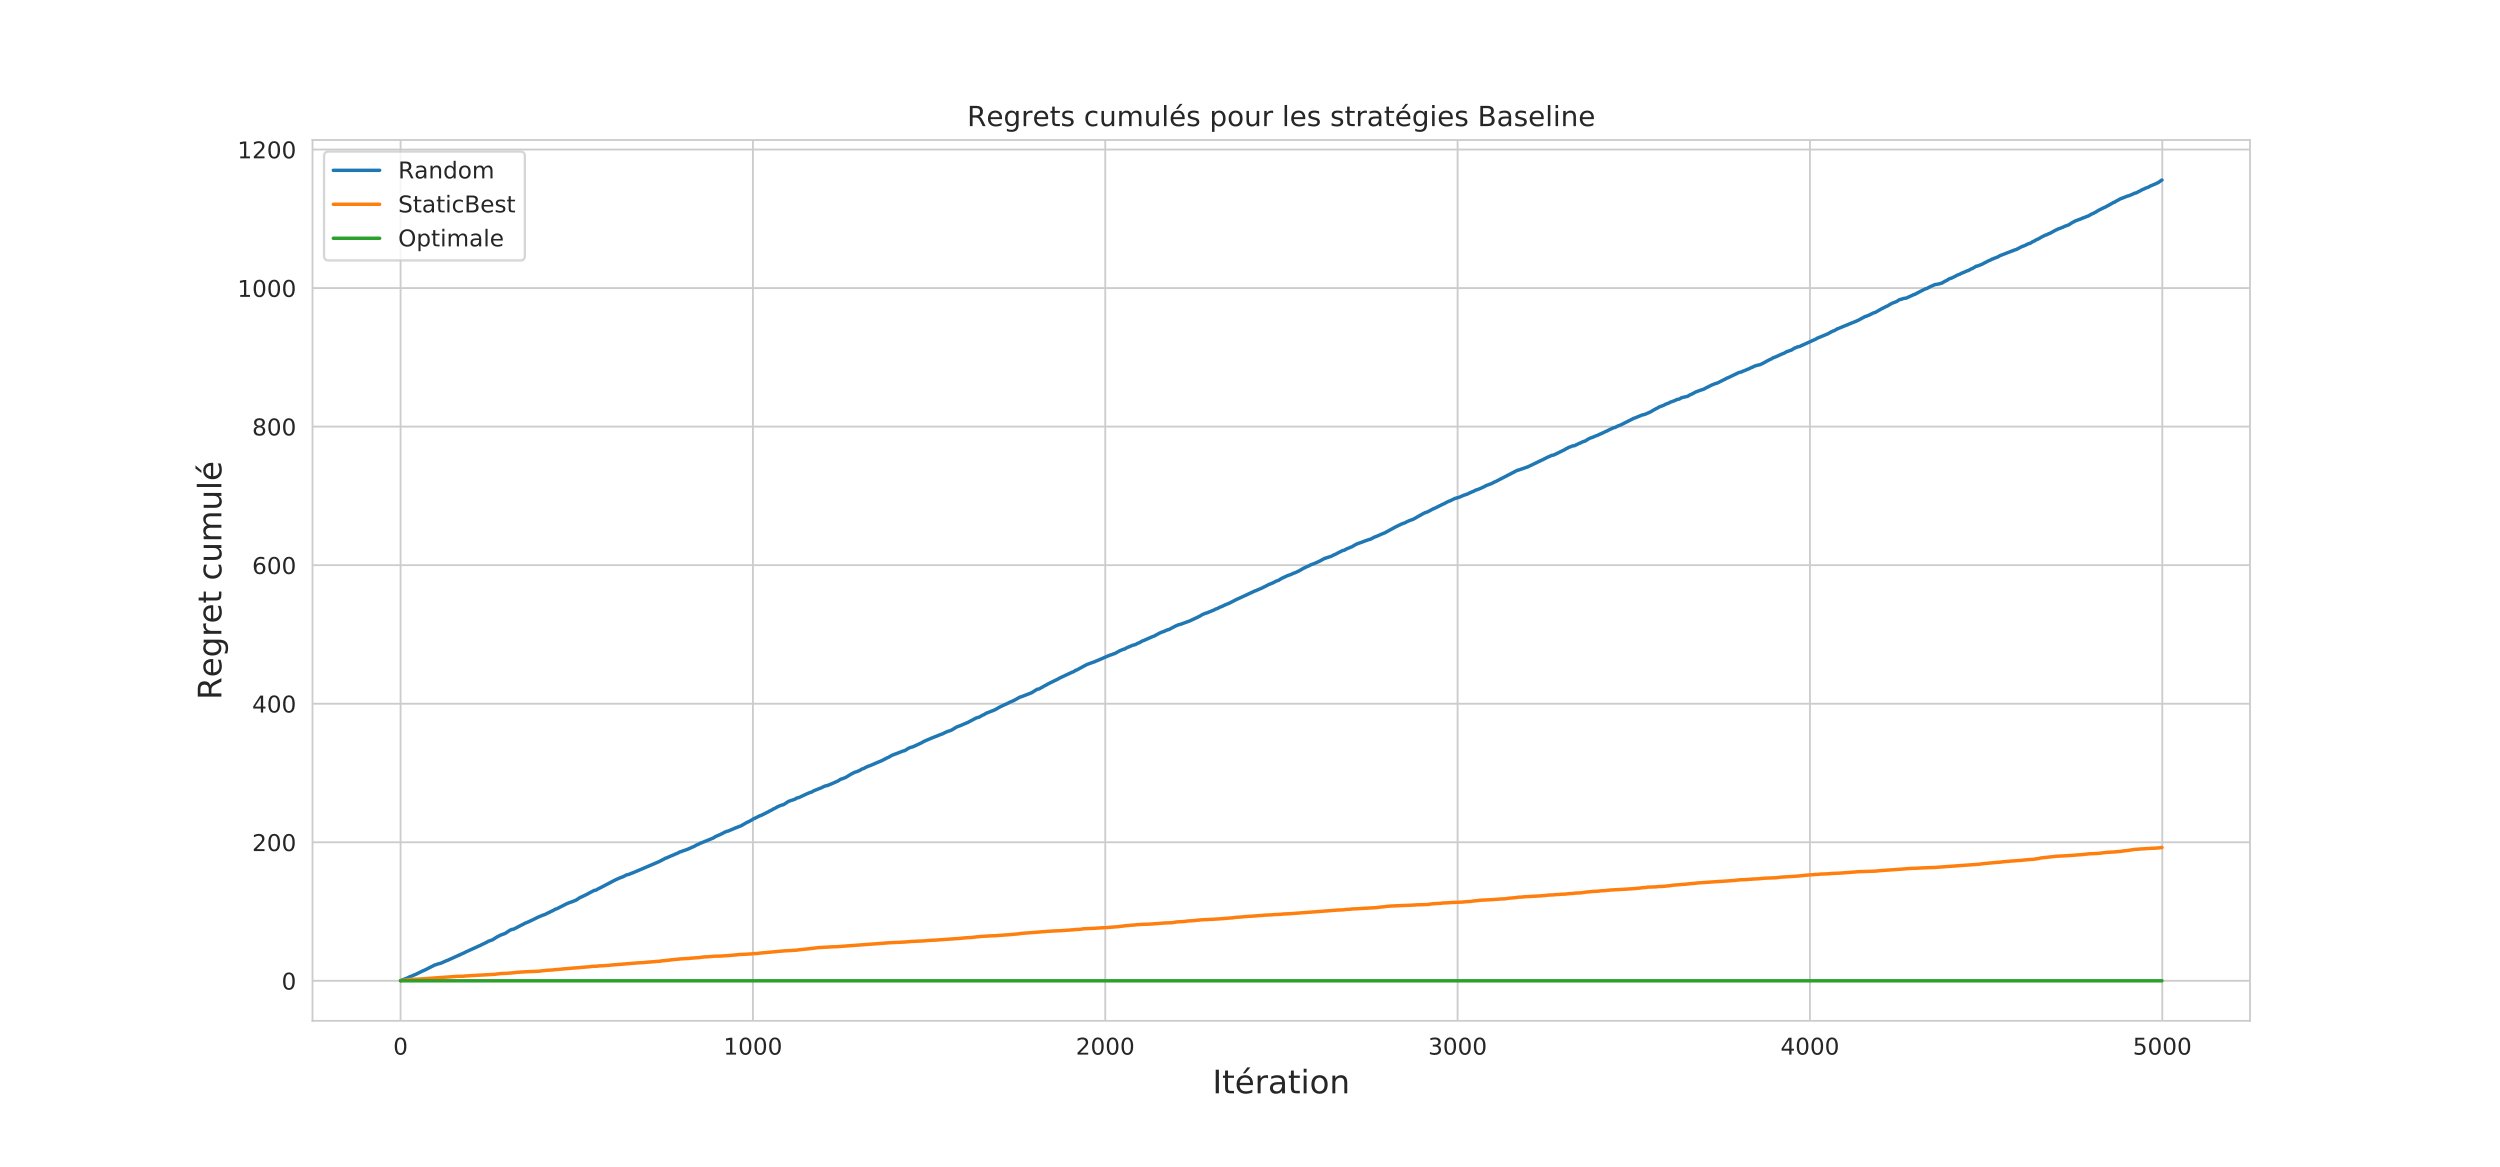 <?xml version="1.0" encoding="utf-8" standalone="no"?>
<!DOCTYPE svg PUBLIC "-//W3C//DTD SVG 1.1//EN"
  "http://www.w3.org/Graphics/SVG/1.1/DTD/svg11.dtd">
<!-- Created with matplotlib (https://matplotlib.org/) -->
<svg height="504pt" version="1.1" viewBox="0 0 1080 504" width="1080pt" xmlns="http://www.w3.org/2000/svg" xmlns:xlink="http://www.w3.org/1999/xlink">
 <defs>
  <style type="text/css">
*{stroke-linecap:butt;stroke-linejoin:round;}
  </style>
 </defs>
 <g id="figure_1">
  <g id="patch_1">
   <path d="M 0 504 
L 1080 504 
L 1080 0 
L 0 0 
z
" style="fill:#ffffff;"/>
  </g>
  <g id="axes_1">
   <g id="patch_2">
    <path d="M 135 441 
L 972 441 
L 972 60.48 
L 135 60.48 
z
" style="fill:#ffffff;"/>
   </g>
   <g id="matplotlib.axis_1">
    <g id="xtick_1">
     <g id="line2d_1">
      <path clip-path="url(#pf5c74c28f0)" d="M 173.045 441 
L 173.045 60.48 
" style="fill:none;stroke:#cccccc;stroke-linecap:round;stroke-width:0.8;"/>
     </g>
     <g id="text_1">
      <!-- 0 -->
      <defs>
       <path d="M 31.781 66.406 
Q 24.172 66.406 20.328 58.906 
Q 16.5 51.422 16.5 36.375 
Q 16.5 21.391 20.328 13.891 
Q 24.172 6.391 31.781 6.391 
Q 39.453 6.391 43.281 13.891 
Q 47.125 21.391 47.125 36.375 
Q 47.125 51.422 43.281 58.906 
Q 39.453 66.406 31.781 66.406 
z
M 31.781 74.219 
Q 44.047 74.219 50.516 64.516 
Q 56.984 54.828 56.984 36.375 
Q 56.984 17.969 50.516 8.266 
Q 44.047 -1.422 31.781 -1.422 
Q 19.531 -1.422 13.062 8.266 
Q 6.594 17.969 6.594 36.375 
Q 6.594 54.828 13.062 64.516 
Q 19.531 74.219 31.781 74.219 
z
" id="DejaVuSans-48"/>
      </defs>
      <g style="fill:#262626;" transform="translate(169.864 455.598)scale(0.1 -0.1)">
       <use xlink:href="#DejaVuSans-48"/>
      </g>
     </g>
    </g>
    <g id="xtick_2">
     <g id="line2d_2">
      <path clip-path="url(#pf5c74c28f0)" d="M 325.258 441 
L 325.258 60.48 
" style="fill:none;stroke:#cccccc;stroke-linecap:round;stroke-width:0.8;"/>
     </g>
     <g id="text_2">
      <!-- 1000 -->
      <defs>
       <path d="M 12.406 8.297 
L 28.516 8.297 
L 28.516 63.922 
L 10.984 60.406 
L 10.984 69.391 
L 28.422 72.906 
L 38.281 72.906 
L 38.281 8.297 
L 54.391 8.297 
L 54.391 0 
L 12.406 0 
z
" id="DejaVuSans-49"/>
      </defs>
      <g style="fill:#262626;" transform="translate(312.533 455.598)scale(0.1 -0.1)">
       <use xlink:href="#DejaVuSans-49"/>
       <use x="63.623" xlink:href="#DejaVuSans-48"/>
       <use x="127.246" xlink:href="#DejaVuSans-48"/>
       <use x="190.869" xlink:href="#DejaVuSans-48"/>
      </g>
     </g>
    </g>
    <g id="xtick_3">
     <g id="line2d_3">
      <path clip-path="url(#pf5c74c28f0)" d="M 477.47 441 
L 477.47 60.48 
" style="fill:none;stroke:#cccccc;stroke-linecap:round;stroke-width:0.8;"/>
     </g>
     <g id="text_3">
      <!-- 2000 -->
      <defs>
       <path d="M 19.188 8.297 
L 53.609 8.297 
L 53.609 0 
L 7.328 0 
L 7.328 8.297 
Q 12.938 14.109 22.625 23.891 
Q 32.328 33.688 34.812 36.531 
Q 39.547 41.844 41.422 45.531 
Q 43.312 49.219 43.312 52.781 
Q 43.312 58.594 39.234 62.25 
Q 35.156 65.922 28.609 65.922 
Q 23.969 65.922 18.812 64.312 
Q 13.672 62.703 7.812 59.422 
L 7.812 69.391 
Q 13.766 71.781 18.938 73 
Q 24.125 74.219 28.422 74.219 
Q 39.75 74.219 46.484 68.547 
Q 53.219 62.891 53.219 53.422 
Q 53.219 48.922 51.531 44.891 
Q 49.859 40.875 45.406 35.406 
Q 44.188 33.984 37.641 27.219 
Q 31.109 20.453 19.188 8.297 
z
" id="DejaVuSans-50"/>
      </defs>
      <g style="fill:#262626;" transform="translate(464.745 455.598)scale(0.1 -0.1)">
       <use xlink:href="#DejaVuSans-50"/>
       <use x="63.623" xlink:href="#DejaVuSans-48"/>
       <use x="127.246" xlink:href="#DejaVuSans-48"/>
       <use x="190.869" xlink:href="#DejaVuSans-48"/>
      </g>
     </g>
    </g>
    <g id="xtick_4">
     <g id="line2d_4">
      <path clip-path="url(#pf5c74c28f0)" d="M 629.682 441 
L 629.682 60.48 
" style="fill:none;stroke:#cccccc;stroke-linecap:round;stroke-width:0.8;"/>
     </g>
     <g id="text_4">
      <!-- 3000 -->
      <defs>
       <path d="M 40.578 39.312 
Q 47.656 37.797 51.625 33 
Q 55.609 28.219 55.609 21.188 
Q 55.609 10.406 48.188 4.484 
Q 40.766 -1.422 27.094 -1.422 
Q 22.516 -1.422 17.656 -0.516 
Q 12.797 0.391 7.625 2.203 
L 7.625 11.719 
Q 11.719 9.328 16.594 8.109 
Q 21.484 6.891 26.812 6.891 
Q 36.078 6.891 40.938 10.547 
Q 45.797 14.203 45.797 21.188 
Q 45.797 27.641 41.281 31.266 
Q 36.766 34.906 28.719 34.906 
L 20.219 34.906 
L 20.219 43.016 
L 29.109 43.016 
Q 36.375 43.016 40.234 45.922 
Q 44.094 48.828 44.094 54.297 
Q 44.094 59.906 40.109 62.906 
Q 36.141 65.922 28.719 65.922 
Q 24.656 65.922 20.016 65.031 
Q 15.375 64.156 9.812 62.312 
L 9.812 71.094 
Q 15.438 72.656 20.344 73.438 
Q 25.25 74.219 29.594 74.219 
Q 40.828 74.219 47.359 69.109 
Q 53.906 64.016 53.906 55.328 
Q 53.906 49.266 50.438 45.094 
Q 46.969 40.922 40.578 39.312 
z
" id="DejaVuSans-51"/>
      </defs>
      <g style="fill:#262626;" transform="translate(616.957 455.598)scale(0.1 -0.1)">
       <use xlink:href="#DejaVuSans-51"/>
       <use x="63.623" xlink:href="#DejaVuSans-48"/>
       <use x="127.246" xlink:href="#DejaVuSans-48"/>
       <use x="190.869" xlink:href="#DejaVuSans-48"/>
      </g>
     </g>
    </g>
    <g id="xtick_5">
     <g id="line2d_5">
      <path clip-path="url(#pf5c74c28f0)" d="M 781.894 441 
L 781.894 60.48 
" style="fill:none;stroke:#cccccc;stroke-linecap:round;stroke-width:0.8;"/>
     </g>
     <g id="text_5">
      <!-- 4000 -->
      <defs>
       <path d="M 37.797 64.312 
L 12.891 25.391 
L 37.797 25.391 
z
M 35.203 72.906 
L 47.609 72.906 
L 47.609 25.391 
L 58.016 25.391 
L 58.016 17.188 
L 47.609 17.188 
L 47.609 0 
L 37.797 0 
L 37.797 17.188 
L 4.891 17.188 
L 4.891 26.703 
z
" id="DejaVuSans-52"/>
      </defs>
      <g style="fill:#262626;" transform="translate(769.169 455.598)scale(0.1 -0.1)">
       <use xlink:href="#DejaVuSans-52"/>
       <use x="63.623" xlink:href="#DejaVuSans-48"/>
       <use x="127.246" xlink:href="#DejaVuSans-48"/>
       <use x="190.869" xlink:href="#DejaVuSans-48"/>
      </g>
     </g>
    </g>
    <g id="xtick_6">
     <g id="line2d_6">
      <path clip-path="url(#pf5c74c28f0)" d="M 934.107 441 
L 934.107 60.48 
" style="fill:none;stroke:#cccccc;stroke-linecap:round;stroke-width:0.8;"/>
     </g>
     <g id="text_6">
      <!-- 5000 -->
      <defs>
       <path d="M 10.797 72.906 
L 49.516 72.906 
L 49.516 64.594 
L 19.828 64.594 
L 19.828 46.734 
Q 21.969 47.469 24.109 47.828 
Q 26.266 48.188 28.422 48.188 
Q 40.625 48.188 47.75 41.5 
Q 54.891 34.812 54.891 23.391 
Q 54.891 11.625 47.562 5.094 
Q 40.234 -1.422 26.906 -1.422 
Q 22.312 -1.422 17.547 -0.641 
Q 12.797 0.141 7.719 1.703 
L 7.719 11.625 
Q 12.109 9.234 16.797 8.062 
Q 21.484 6.891 26.703 6.891 
Q 35.156 6.891 40.078 11.328 
Q 45.016 15.766 45.016 23.391 
Q 45.016 31 40.078 35.438 
Q 35.156 39.891 26.703 39.891 
Q 22.75 39.891 18.812 39.016 
Q 14.891 38.141 10.797 36.281 
z
" id="DejaVuSans-53"/>
      </defs>
      <g style="fill:#262626;" transform="translate(921.382 455.598)scale(0.1 -0.1)">
       <use xlink:href="#DejaVuSans-53"/>
       <use x="63.623" xlink:href="#DejaVuSans-48"/>
       <use x="127.246" xlink:href="#DejaVuSans-48"/>
       <use x="190.869" xlink:href="#DejaVuSans-48"/>
      </g>
     </g>
    </g>
    <g id="text_7">
     <!-- Itération -->
     <defs>
      <path d="M 9.812 72.906 
L 19.672 72.906 
L 19.672 0 
L 9.812 0 
z
" id="DejaVuSans-73"/>
      <path d="M 18.312 70.219 
L 18.312 54.688 
L 36.812 54.688 
L 36.812 47.703 
L 18.312 47.703 
L 18.312 18.016 
Q 18.312 11.328 20.141 9.422 
Q 21.969 7.516 27.594 7.516 
L 36.812 7.516 
L 36.812 0 
L 27.594 0 
Q 17.188 0 13.234 3.875 
Q 9.281 7.766 9.281 18.016 
L 9.281 47.703 
L 2.688 47.703 
L 2.688 54.688 
L 9.281 54.688 
L 9.281 70.219 
z
" id="DejaVuSans-116"/>
      <path d="M 56.203 29.594 
L 56.203 25.203 
L 14.891 25.203 
Q 15.484 15.922 20.484 11.062 
Q 25.484 6.203 34.422 6.203 
Q 39.594 6.203 44.453 7.469 
Q 49.312 8.734 54.109 11.281 
L 54.109 2.781 
Q 49.266 0.734 44.188 -0.344 
Q 39.109 -1.422 33.891 -1.422 
Q 20.797 -1.422 13.156 6.188 
Q 5.516 13.812 5.516 26.812 
Q 5.516 40.234 12.766 48.109 
Q 20.016 56 32.328 56 
Q 43.359 56 49.781 48.891 
Q 56.203 41.797 56.203 29.594 
z
M 47.219 32.234 
Q 47.125 39.594 43.094 43.984 
Q 39.062 48.391 32.422 48.391 
Q 24.906 48.391 20.391 44.141 
Q 15.875 39.891 15.188 32.172 
z
M 38.578 79.984 
L 48.297 79.984 
L 32.375 61.625 
L 24.906 61.625 
z
" id="DejaVuSans-233"/>
      <path d="M 41.109 46.297 
Q 39.594 47.172 37.812 47.578 
Q 36.031 48 33.891 48 
Q 26.266 48 22.188 43.047 
Q 18.109 38.094 18.109 28.812 
L 18.109 0 
L 9.078 0 
L 9.078 54.688 
L 18.109 54.688 
L 18.109 46.188 
Q 20.953 51.172 25.484 53.578 
Q 30.031 56 36.531 56 
Q 37.453 56 38.578 55.875 
Q 39.703 55.766 41.062 55.516 
z
" id="DejaVuSans-114"/>
      <path d="M 34.281 27.484 
Q 23.391 27.484 19.188 25 
Q 14.984 22.516 14.984 16.5 
Q 14.984 11.719 18.141 8.906 
Q 21.297 6.109 26.703 6.109 
Q 34.188 6.109 38.703 11.406 
Q 43.219 16.703 43.219 25.484 
L 43.219 27.484 
z
M 52.203 31.203 
L 52.203 0 
L 43.219 0 
L 43.219 8.297 
Q 40.141 3.328 35.547 0.953 
Q 30.953 -1.422 24.312 -1.422 
Q 15.922 -1.422 10.953 3.297 
Q 6 8.016 6 15.922 
Q 6 25.141 12.172 29.828 
Q 18.359 34.516 30.609 34.516 
L 43.219 34.516 
L 43.219 35.406 
Q 43.219 41.609 39.141 45 
Q 35.062 48.391 27.688 48.391 
Q 23 48.391 18.547 47.266 
Q 14.109 46.141 10.016 43.891 
L 10.016 52.203 
Q 14.938 54.109 19.578 55.047 
Q 24.219 56 28.609 56 
Q 40.484 56 46.344 49.844 
Q 52.203 43.703 52.203 31.203 
z
" id="DejaVuSans-97"/>
      <path d="M 9.422 54.688 
L 18.406 54.688 
L 18.406 0 
L 9.422 0 
z
M 9.422 75.984 
L 18.406 75.984 
L 18.406 64.594 
L 9.422 64.594 
z
" id="DejaVuSans-105"/>
      <path d="M 30.609 48.391 
Q 23.391 48.391 19.188 42.75 
Q 14.984 37.109 14.984 27.297 
Q 14.984 17.484 19.156 11.844 
Q 23.344 6.203 30.609 6.203 
Q 37.797 6.203 41.984 11.859 
Q 46.188 17.531 46.188 27.297 
Q 46.188 37.016 41.984 42.703 
Q 37.797 48.391 30.609 48.391 
z
M 30.609 56 
Q 42.328 56 49.016 48.375 
Q 55.719 40.766 55.719 27.297 
Q 55.719 13.875 49.016 6.219 
Q 42.328 -1.422 30.609 -1.422 
Q 18.844 -1.422 12.172 6.219 
Q 5.516 13.875 5.516 27.297 
Q 5.516 40.766 12.172 48.375 
Q 18.844 56 30.609 56 
z
" id="DejaVuSans-111"/>
      <path d="M 54.891 33.016 
L 54.891 0 
L 45.906 0 
L 45.906 32.719 
Q 45.906 40.484 42.875 44.328 
Q 39.844 48.188 33.797 48.188 
Q 26.516 48.188 22.312 43.547 
Q 18.109 38.922 18.109 30.906 
L 18.109 0 
L 9.078 0 
L 9.078 54.688 
L 18.109 54.688 
L 18.109 46.188 
Q 21.344 51.125 25.703 53.562 
Q 30.078 56 35.797 56 
Q 45.219 56 50.047 50.172 
Q 54.891 44.344 54.891 33.016 
z
" id="DejaVuSans-110"/>
     </defs>
     <g style="fill:#262626;" transform="translate(523.808 472.316)scale(0.14 -0.14)">
      <use xlink:href="#DejaVuSans-73"/>
      <use x="29.492" xlink:href="#DejaVuSans-116"/>
      <use x="68.701" xlink:href="#DejaVuSans-233"/>
      <use x="130.225" xlink:href="#DejaVuSans-114"/>
      <use x="171.338" xlink:href="#DejaVuSans-97"/>
      <use x="232.617" xlink:href="#DejaVuSans-116"/>
      <use x="271.826" xlink:href="#DejaVuSans-105"/>
      <use x="299.609" xlink:href="#DejaVuSans-111"/>
      <use x="360.791" xlink:href="#DejaVuSans-110"/>
     </g>
    </g>
   </g>
   <g id="matplotlib.axis_2">
    <g id="ytick_1">
     <g id="line2d_7">
      <path clip-path="url(#pf5c74c28f0)" d="M 135 423.704 
L 972 423.704 
" style="fill:none;stroke:#cccccc;stroke-linecap:round;stroke-width:0.8;"/>
     </g>
     <g id="text_8">
      <!-- 0 -->
      <g style="fill:#262626;" transform="translate(121.638 427.503)scale(0.1 -0.1)">
       <use xlink:href="#DejaVuSans-48"/>
      </g>
     </g>
    </g>
    <g id="ytick_2">
     <g id="line2d_8">
      <path clip-path="url(#pf5c74c28f0)" d="M 135 363.853 
L 972 363.853 
" style="fill:none;stroke:#cccccc;stroke-linecap:round;stroke-width:0.8;"/>
     </g>
     <g id="text_9">
      <!-- 200 -->
      <g style="fill:#262626;" transform="translate(108.912 367.652)scale(0.1 -0.1)">
       <use xlink:href="#DejaVuSans-50"/>
       <use x="63.623" xlink:href="#DejaVuSans-48"/>
       <use x="127.246" xlink:href="#DejaVuSans-48"/>
      </g>
     </g>
    </g>
    <g id="ytick_3">
     <g id="line2d_9">
      <path clip-path="url(#pf5c74c28f0)" d="M 135 304.003 
L 972 304.003 
" style="fill:none;stroke:#cccccc;stroke-linecap:round;stroke-width:0.8;"/>
     </g>
     <g id="text_10">
      <!-- 400 -->
      <g style="fill:#262626;" transform="translate(108.912 307.802)scale(0.1 -0.1)">
       <use xlink:href="#DejaVuSans-52"/>
       <use x="63.623" xlink:href="#DejaVuSans-48"/>
       <use x="127.246" xlink:href="#DejaVuSans-48"/>
      </g>
     </g>
    </g>
    <g id="ytick_4">
     <g id="line2d_10">
      <path clip-path="url(#pf5c74c28f0)" d="M 135 244.152 
L 972 244.152 
" style="fill:none;stroke:#cccccc;stroke-linecap:round;stroke-width:0.8;"/>
     </g>
     <g id="text_11">
      <!-- 600 -->
      <defs>
       <path d="M 33.016 40.375 
Q 26.375 40.375 22.484 35.828 
Q 18.609 31.297 18.609 23.391 
Q 18.609 15.531 22.484 10.953 
Q 26.375 6.391 33.016 6.391 
Q 39.656 6.391 43.531 10.953 
Q 47.406 15.531 47.406 23.391 
Q 47.406 31.297 43.531 35.828 
Q 39.656 40.375 33.016 40.375 
z
M 52.594 71.297 
L 52.594 62.312 
Q 48.875 64.062 45.094 64.984 
Q 41.312 65.922 37.594 65.922 
Q 27.828 65.922 22.672 59.328 
Q 17.531 52.734 16.797 39.406 
Q 19.672 43.656 24.016 45.922 
Q 28.375 48.188 33.594 48.188 
Q 44.578 48.188 50.953 41.516 
Q 57.328 34.859 57.328 23.391 
Q 57.328 12.156 50.688 5.359 
Q 44.047 -1.422 33.016 -1.422 
Q 20.359 -1.422 13.672 8.266 
Q 6.984 17.969 6.984 36.375 
Q 6.984 53.656 15.188 63.938 
Q 23.391 74.219 37.203 74.219 
Q 40.922 74.219 44.703 73.484 
Q 48.484 72.75 52.594 71.297 
z
" id="DejaVuSans-54"/>
      </defs>
      <g style="fill:#262626;" transform="translate(108.912 247.951)scale(0.1 -0.1)">
       <use xlink:href="#DejaVuSans-54"/>
       <use x="63.623" xlink:href="#DejaVuSans-48"/>
       <use x="127.246" xlink:href="#DejaVuSans-48"/>
      </g>
     </g>
    </g>
    <g id="ytick_5">
     <g id="line2d_11">
      <path clip-path="url(#pf5c74c28f0)" d="M 135 184.301 
L 972 184.301 
" style="fill:none;stroke:#cccccc;stroke-linecap:round;stroke-width:0.8;"/>
     </g>
     <g id="text_12">
      <!-- 800 -->
      <defs>
       <path d="M 31.781 34.625 
Q 24.75 34.625 20.719 30.859 
Q 16.703 27.094 16.703 20.516 
Q 16.703 13.922 20.719 10.156 
Q 24.75 6.391 31.781 6.391 
Q 38.812 6.391 42.859 10.172 
Q 46.922 13.969 46.922 20.516 
Q 46.922 27.094 42.891 30.859 
Q 38.875 34.625 31.781 34.625 
z
M 21.922 38.812 
Q 15.578 40.375 12.031 44.719 
Q 8.5 49.078 8.5 55.328 
Q 8.5 64.062 14.719 69.141 
Q 20.953 74.219 31.781 74.219 
Q 42.672 74.219 48.875 69.141 
Q 55.078 64.062 55.078 55.328 
Q 55.078 49.078 51.531 44.719 
Q 48 40.375 41.703 38.812 
Q 48.828 37.156 52.797 32.312 
Q 56.781 27.484 56.781 20.516 
Q 56.781 9.906 50.312 4.234 
Q 43.844 -1.422 31.781 -1.422 
Q 19.734 -1.422 13.25 4.234 
Q 6.781 9.906 6.781 20.516 
Q 6.781 27.484 10.781 32.312 
Q 14.797 37.156 21.922 38.812 
z
M 18.312 54.391 
Q 18.312 48.734 21.844 45.562 
Q 25.391 42.391 31.781 42.391 
Q 38.141 42.391 41.719 45.562 
Q 45.312 48.734 45.312 54.391 
Q 45.312 60.062 41.719 63.234 
Q 38.141 66.406 31.781 66.406 
Q 25.391 66.406 21.844 63.234 
Q 18.312 60.062 18.312 54.391 
z
" id="DejaVuSans-56"/>
      </defs>
      <g style="fill:#262626;" transform="translate(108.912 188.101)scale(0.1 -0.1)">
       <use xlink:href="#DejaVuSans-56"/>
       <use x="63.623" xlink:href="#DejaVuSans-48"/>
       <use x="127.246" xlink:href="#DejaVuSans-48"/>
      </g>
     </g>
    </g>
    <g id="ytick_6">
     <g id="line2d_12">
      <path clip-path="url(#pf5c74c28f0)" d="M 135 124.451 
L 972 124.451 
" style="fill:none;stroke:#cccccc;stroke-linecap:round;stroke-width:0.8;"/>
     </g>
     <g id="text_13">
      <!-- 1000 -->
      <g style="fill:#262626;" transform="translate(102.55 128.25)scale(0.1 -0.1)">
       <use xlink:href="#DejaVuSans-49"/>
       <use x="63.623" xlink:href="#DejaVuSans-48"/>
       <use x="127.246" xlink:href="#DejaVuSans-48"/>
       <use x="190.869" xlink:href="#DejaVuSans-48"/>
      </g>
     </g>
    </g>
    <g id="ytick_7">
     <g id="line2d_13">
      <path clip-path="url(#pf5c74c28f0)" d="M 135 64.6 
L 972 64.6 
" style="fill:none;stroke:#cccccc;stroke-linecap:round;stroke-width:0.8;"/>
     </g>
     <g id="text_14">
      <!-- 1200 -->
      <g style="fill:#262626;" transform="translate(102.55 68.399)scale(0.1 -0.1)">
       <use xlink:href="#DejaVuSans-49"/>
       <use x="63.623" xlink:href="#DejaVuSans-50"/>
       <use x="127.246" xlink:href="#DejaVuSans-48"/>
       <use x="190.869" xlink:href="#DejaVuSans-48"/>
      </g>
     </g>
    </g>
    <g id="text_15">
     <!-- Regret cumulé -->
     <defs>
      <path d="M 44.391 34.188 
Q 47.562 33.109 50.562 29.594 
Q 53.562 26.078 56.594 19.922 
L 66.609 0 
L 56 0 
L 46.688 18.703 
Q 43.062 26.031 39.672 28.422 
Q 36.281 30.812 30.422 30.812 
L 19.672 30.812 
L 19.672 0 
L 9.812 0 
L 9.812 72.906 
L 32.078 72.906 
Q 44.578 72.906 50.734 67.672 
Q 56.891 62.453 56.891 51.906 
Q 56.891 45.016 53.688 40.469 
Q 50.484 35.938 44.391 34.188 
z
M 19.672 64.797 
L 19.672 38.922 
L 32.078 38.922 
Q 39.203 38.922 42.844 42.219 
Q 46.484 45.516 46.484 51.906 
Q 46.484 58.297 42.844 61.547 
Q 39.203 64.797 32.078 64.797 
z
" id="DejaVuSans-82"/>
      <path d="M 56.203 29.594 
L 56.203 25.203 
L 14.891 25.203 
Q 15.484 15.922 20.484 11.062 
Q 25.484 6.203 34.422 6.203 
Q 39.594 6.203 44.453 7.469 
Q 49.312 8.734 54.109 11.281 
L 54.109 2.781 
Q 49.266 0.734 44.188 -0.344 
Q 39.109 -1.422 33.891 -1.422 
Q 20.797 -1.422 13.156 6.188 
Q 5.516 13.812 5.516 26.812 
Q 5.516 40.234 12.766 48.109 
Q 20.016 56 32.328 56 
Q 43.359 56 49.781 48.891 
Q 56.203 41.797 56.203 29.594 
z
M 47.219 32.234 
Q 47.125 39.594 43.094 43.984 
Q 39.062 48.391 32.422 48.391 
Q 24.906 48.391 20.391 44.141 
Q 15.875 39.891 15.188 32.172 
z
" id="DejaVuSans-101"/>
      <path d="M 45.406 27.984 
Q 45.406 37.75 41.375 43.109 
Q 37.359 48.484 30.078 48.484 
Q 22.859 48.484 18.828 43.109 
Q 14.797 37.75 14.797 27.984 
Q 14.797 18.266 18.828 12.891 
Q 22.859 7.516 30.078 7.516 
Q 37.359 7.516 41.375 12.891 
Q 45.406 18.266 45.406 27.984 
z
M 54.391 6.781 
Q 54.391 -7.172 48.188 -13.984 
Q 42 -20.797 29.203 -20.797 
Q 24.469 -20.797 20.266 -20.094 
Q 16.062 -19.391 12.109 -17.922 
L 12.109 -9.188 
Q 16.062 -11.328 19.922 -12.344 
Q 23.781 -13.375 27.781 -13.375 
Q 36.625 -13.375 41.016 -8.766 
Q 45.406 -4.156 45.406 5.172 
L 45.406 9.625 
Q 42.625 4.781 38.281 2.391 
Q 33.938 0 27.875 0 
Q 17.828 0 11.672 7.656 
Q 5.516 15.328 5.516 27.984 
Q 5.516 40.672 11.672 48.328 
Q 17.828 56 27.875 56 
Q 33.938 56 38.281 53.609 
Q 42.625 51.219 45.406 46.391 
L 45.406 54.688 
L 54.391 54.688 
z
" id="DejaVuSans-103"/>
      <path id="DejaVuSans-32"/>
      <path d="M 48.781 52.594 
L 48.781 44.188 
Q 44.969 46.297 41.141 47.344 
Q 37.312 48.391 33.406 48.391 
Q 24.656 48.391 19.812 42.844 
Q 14.984 37.312 14.984 27.297 
Q 14.984 17.281 19.812 11.734 
Q 24.656 6.203 33.406 6.203 
Q 37.312 6.203 41.141 7.25 
Q 44.969 8.297 48.781 10.406 
L 48.781 2.094 
Q 45.016 0.344 40.984 -0.531 
Q 36.969 -1.422 32.422 -1.422 
Q 20.062 -1.422 12.781 6.344 
Q 5.516 14.109 5.516 27.297 
Q 5.516 40.672 12.859 48.328 
Q 20.219 56 33.016 56 
Q 37.156 56 41.109 55.141 
Q 45.062 54.297 48.781 52.594 
z
" id="DejaVuSans-99"/>
      <path d="M 8.5 21.578 
L 8.5 54.688 
L 17.484 54.688 
L 17.484 21.922 
Q 17.484 14.156 20.5 10.266 
Q 23.531 6.391 29.594 6.391 
Q 36.859 6.391 41.078 11.031 
Q 45.312 15.672 45.312 23.688 
L 45.312 54.688 
L 54.297 54.688 
L 54.297 0 
L 45.312 0 
L 45.312 8.406 
Q 42.047 3.422 37.719 1 
Q 33.406 -1.422 27.688 -1.422 
Q 18.266 -1.422 13.375 4.438 
Q 8.5 10.297 8.5 21.578 
z
M 31.109 56 
z
" id="DejaVuSans-117"/>
      <path d="M 52 44.188 
Q 55.375 50.25 60.062 53.125 
Q 64.75 56 71.094 56 
Q 79.641 56 84.281 50.016 
Q 88.922 44.047 88.922 33.016 
L 88.922 0 
L 79.891 0 
L 79.891 32.719 
Q 79.891 40.578 77.094 44.375 
Q 74.312 48.188 68.609 48.188 
Q 61.625 48.188 57.562 43.547 
Q 53.516 38.922 53.516 30.906 
L 53.516 0 
L 44.484 0 
L 44.484 32.719 
Q 44.484 40.625 41.703 44.406 
Q 38.922 48.188 33.109 48.188 
Q 26.219 48.188 22.156 43.531 
Q 18.109 38.875 18.109 30.906 
L 18.109 0 
L 9.078 0 
L 9.078 54.688 
L 18.109 54.688 
L 18.109 46.188 
Q 21.188 51.219 25.484 53.609 
Q 29.781 56 35.688 56 
Q 41.656 56 45.828 52.969 
Q 50 49.953 52 44.188 
z
" id="DejaVuSans-109"/>
      <path d="M 9.422 75.984 
L 18.406 75.984 
L 18.406 0 
L 9.422 0 
z
" id="DejaVuSans-108"/>
     </defs>
     <g style="fill:#262626;" transform="translate(95.638 302.294)rotate(-90)scale(0.14 -0.14)">
      <use xlink:href="#DejaVuSans-82"/>
      <use x="69.42" xlink:href="#DejaVuSans-101"/>
      <use x="130.943" xlink:href="#DejaVuSans-103"/>
      <use x="194.42" xlink:href="#DejaVuSans-114"/>
      <use x="235.502" xlink:href="#DejaVuSans-101"/>
      <use x="297.025" xlink:href="#DejaVuSans-116"/>
      <use x="336.234" xlink:href="#DejaVuSans-32"/>
      <use x="368.021" xlink:href="#DejaVuSans-99"/>
      <use x="423.002" xlink:href="#DejaVuSans-117"/>
      <use x="486.381" xlink:href="#DejaVuSans-109"/>
      <use x="583.793" xlink:href="#DejaVuSans-117"/>
      <use x="647.172" xlink:href="#DejaVuSans-108"/>
      <use x="674.955" xlink:href="#DejaVuSans-233"/>
     </g>
    </g>
   </g>
   <g id="line2d_14">
    <path clip-path="url(#pf5c74c28f0)" d="M 173.045 423.633 
L 175.937 422.505 
L 176.851 422.062 
L 177.155 421.891 
L 177.612 421.772 
L 178.221 421.5 
L 178.373 421.5 
L 178.83 421.175 
L 179.134 421.103 
L 179.438 421.003 
L 182.939 419.283 
L 183.244 419.182 
L 183.7 418.975 
L 187.81 416.88 
L 188.571 416.68 
L 189.028 416.471 
L 190.398 416.124 
L 191.463 415.661 
L 192.072 415.366 
L 192.376 415.26 
L 192.833 415.017 
L 193.29 414.908 
L 194.355 414.39 
L 194.66 414.273 
L 199.683 411.991 
L 200.291 411.722 
L 200.748 411.526 
L 201.205 411.243 
L 206.38 408.905 
L 206.989 408.615 
L 207.445 408.473 
L 207.902 408.182 
L 208.511 407.887 
L 208.968 407.674 
L 209.424 407.458 
L 210.337 407.001 
L 210.946 406.642 
L 212.468 406.082 
L 212.773 406.015 
L 214.599 404.82 
L 216.426 403.891 
L 217.339 403.567 
L 217.644 403.459 
L 218.252 403.224 
L 220.383 401.81 
L 220.688 401.706 
L 221.145 401.497 
L 221.449 401.484 
L 221.753 401.383 
L 222.058 401.313 
L 227.081 398.704 
L 227.385 398.623 
L 227.994 398.34 
L 228.299 398.232 
L 230.429 397.221 
L 230.734 397.066 
L 232.408 396.239 
L 234.691 395.278 
L 235.148 395.175 
L 239.41 393.095 
L 239.714 392.836 
L 240.323 392.668 
L 240.628 392.532 
L 241.084 392.337 
L 241.693 391.998 
L 241.998 391.851 
L 245.042 390.308 
L 245.346 390.197 
L 246.107 389.905 
L 246.412 389.755 
L 246.868 389.669 
L 247.325 389.462 
L 248.847 388.873 
L 250.674 387.665 
L 250.978 387.585 
L 253.87 386.184 
L 254.479 385.824 
L 256.762 384.629 
L 257.371 384.582 
L 258.132 384.126 
L 259.502 383.438 
L 264.677 380.726 
L 265.591 380.252 
L 266.047 380.025 
L 267.113 379.546 
L 268.787 378.859 
L 269.244 378.748 
L 269.7 378.423 
L 269.852 378.423 
L 270.461 378.028 
L 270.918 377.925 
L 271.222 377.83 
L 271.679 377.73 
L 271.983 377.603 
L 272.744 377.267 
L 273.201 377.138 
L 284.769 372.201 
L 286.444 371.324 
L 286.748 371.175 
L 287.509 370.718 
L 287.966 370.638 
L 289.944 369.713 
L 290.097 369.713 
L 290.553 369.475 
L 291.314 369.197 
L 291.619 368.989 
L 292.532 368.68 
L 293.598 368.074 
L 294.054 367.951 
L 294.359 367.874 
L 294.815 367.633 
L 295.12 367.562 
L 296.033 367.236 
L 296.49 367.104 
L 298.316 366.337 
L 298.773 366.086 
L 299.686 365.74 
L 301.208 364.887 
L 301.665 364.789 
L 302.426 364.29 
L 302.73 364.234 
L 307.449 362.296 
L 307.906 362.106 
L 308.21 361.992 
L 308.971 361.462 
L 310.95 360.582 
L 311.102 360.569 
L 311.559 360.284 
L 312.472 359.857 
L 312.929 359.537 
L 313.385 359.43 
L 313.842 359.144 
L 314.451 359.069 
L 316.734 358.102 
L 317.952 357.557 
L 318.408 357.456 
L 318.865 357.194 
L 319.169 357.124 
L 319.778 356.891 
L 320.082 356.793 
L 322.518 355.367 
L 323.279 355.024 
L 324.344 354.463 
L 324.801 354.188 
L 325.106 354.027 
L 325.714 353.598 
L 326.019 353.535 
L 328.302 352.397 
L 328.606 352.34 
L 331.042 351.149 
L 331.498 350.862 
L 331.651 350.862 
L 332.412 350.381 
L 332.716 350.242 
L 333.477 349.886 
L 334.086 349.465 
L 334.39 349.363 
L 334.847 349.154 
L 336.065 348.444 
L 336.826 348.128 
L 337.435 347.889 
L 337.739 347.798 
L 338.348 347.649 
L 338.652 347.497 
L 339.261 347.11 
L 340.783 346.108 
L 341.088 346.09 
L 341.544 345.851 
L 342.305 345.647 
L 343.523 345.213 
L 343.98 344.855 
L 344.284 344.755 
L 344.893 344.602 
L 345.198 344.52 
L 347.937 343.224 
L 348.698 342.887 
L 349.003 342.74 
L 350.068 342.316 
L 350.525 342.215 
L 351.59 341.596 
L 354.939 340.275 
L 355.852 339.806 
L 356.461 339.582 
L 356.918 339.39 
L 357.527 339.378 
L 357.983 339.111 
L 358.44 338.933 
L 359.201 338.63 
L 362.093 337.353 
L 362.854 336.802 
L 363.311 336.562 
L 363.767 336.463 
L 364.376 336.236 
L 365.137 335.932 
L 365.746 335.612 
L 367.725 334.382 
L 368.029 334.267 
L 368.638 333.9 
L 369.551 333.511 
L 370.313 333.314 
L 370.769 333.05 
L 371.074 332.981 
L 371.835 332.551 
L 372.291 332.264 
L 373.205 331.956 
L 373.661 331.698 
L 373.966 331.472 
L 374.27 331.398 
L 374.727 331.139 
L 375.031 331.059 
L 375.64 330.809 
L 375.944 330.733 
L 376.401 330.535 
L 379.445 329.211 
L 379.75 329.1 
L 380.663 328.71 
L 380.967 328.595 
L 382.337 327.866 
L 382.642 327.731 
L 383.403 327.298 
L 383.555 327.298 
L 383.859 327.152 
L 385.077 326.426 
L 385.534 326.182 
L 385.99 326.084 
L 386.447 325.829 
L 386.751 325.753 
L 390.252 324.391 
L 390.557 324.368 
L 390.861 324.24 
L 391.318 323.999 
L 392.231 323.388 
L 392.84 323.091 
L 393.449 322.849 
L 394.362 322.63 
L 398.167 320.864 
L 399.081 320.309 
L 402.277 318.928 
L 406.843 317.115 
L 407.148 317.048 
L 408.366 316.414 
L 409.127 316.094 
L 409.583 315.887 
L 410.04 315.804 
L 410.953 315.436 
L 411.41 315.198 
L 413.389 313.993 
L 413.693 313.897 
L 414.911 313.457 
L 417.651 312.267 
L 417.955 312.175 
L 418.868 311.681 
L 419.173 311.522 
L 421.608 310.22 
L 422.369 309.95 
L 422.826 309.878 
L 423.435 309.551 
L 424.043 309.205 
L 424.652 308.872 
L 424.957 308.792 
L 426.022 308.125 
L 429.828 306.627 
L 431.806 305.484 
L 434.546 304.17 
L 434.851 304.093 
L 436.373 303.295 
L 437.134 303.011 
L 437.743 302.701 
L 438.047 302.614 
L 438.504 302.304 
L 438.96 302.089 
L 440.635 301.124 
L 441.091 301.039 
L 445.505 299.33 
L 446.114 298.983 
L 447.18 298.298 
L 448.093 297.759 
L 448.702 297.649 
L 449.006 297.57 
L 450.072 296.92 
L 450.224 296.92 
L 450.985 296.405 
L 451.898 295.972 
L 452.659 295.499 
L 457.226 293.253 
L 457.682 292.957 
L 463.314 290.317 
L 463.619 290.253 
L 464.38 289.806 
L 464.684 289.532 
L 465.141 289.458 
L 466.054 288.953 
L 469.555 287.058 
L 469.859 286.948 
L 470.62 286.665 
L 472.751 285.908 
L 473.056 285.815 
L 473.512 285.561 
L 473.817 285.452 
L 474.121 285.349 
L 478.992 283.231 
L 479.144 283.231 
L 479.449 283.034 
L 479.753 282.984 
L 480.058 282.83 
L 480.362 282.768 
L 481.123 282.44 
L 481.58 282.347 
L 482.797 281.656 
L 483.863 281.059 
L 484.167 280.973 
L 485.233 280.479 
L 485.689 280.448 
L 486.45 279.999 
L 487.516 279.496 
L 487.82 279.421 
L 489.038 278.856 
L 490.56 278.429 
L 491.474 277.913 
L 491.93 277.773 
L 493.909 276.713 
L 494.213 276.692 
L 494.67 276.444 
L 495.888 275.907 
L 497.714 275.104 
L 498.78 274.697 
L 499.236 274.417 
L 499.541 274.272 
L 500.15 273.919 
L 501.063 273.449 
L 501.52 273.232 
L 502.585 272.854 
L 502.889 272.784 
L 503.346 272.48 
L 503.65 272.422 
L 504.412 272.073 
L 504.868 272.008 
L 507.76 270.479 
L 509.282 269.84 
L 509.891 269.761 
L 510.5 269.503 
L 510.804 269.395 
L 513.849 268.29 
L 514.61 267.937 
L 517.35 266.653 
L 517.806 266.414 
L 518.567 266.042 
L 519.176 265.626 
L 520.698 264.938 
L 521.155 264.864 
L 522.981 264.118 
L 523.286 264.016 
L 523.895 263.691 
L 524.199 263.674 
L 525.112 263.139 
L 526.026 262.846 
L 526.787 262.4 
L 527.243 262.212 
L 527.7 262.068 
L 529.527 261.173 
L 529.831 261.086 
L 530.744 260.691 
L 531.049 260.59 
L 534.397 258.839 
L 534.702 258.749 
L 542.312 255.2 
L 542.617 255.195 
L 542.921 254.986 
L 544.9 254.144 
L 545.357 253.959 
L 545.813 253.645 
L 546.118 253.559 
L 548.401 252.368 
L 548.705 252.295 
L 549.314 252.035 
L 549.923 251.809 
L 551.141 251.123 
L 551.445 250.996 
L 552.206 250.743 
L 552.358 250.721 
L 553.119 250.182 
L 553.881 249.771 
L 554.946 249.276 
L 556.316 248.628 
L 556.62 248.577 
L 557.077 248.374 
L 557.381 248.292 
L 559.208 247.487 
L 559.512 247.436 
L 559.969 247.189 
L 561.187 246.636 
L 561.491 246.42 
L 561.796 246.283 
L 563.165 245.449 
L 563.622 245.304 
L 564.231 244.937 
L 565.144 244.582 
L 565.601 244.386 
L 566.058 244.05 
L 566.362 244.015 
L 566.666 243.831 
L 567.427 243.576 
L 568.036 243.346 
L 569.863 242.509 
L 570.319 242.304 
L 570.776 242.008 
L 571.081 241.878 
L 572.298 241.182 
L 572.603 241.182 
L 573.059 240.934 
L 573.516 240.832 
L 574.734 240.434 
L 575.038 240.348 
L 576.408 239.632 
L 576.712 239.553 
L 577.321 239.218 
L 579.452 238.119 
L 579.757 237.998 
L 580.061 237.829 
L 580.822 237.669 
L 581.431 237.273 
L 583.257 236.499 
L 584.171 236.127 
L 584.932 235.653 
L 585.541 235.323 
L 586.302 234.924 
L 588.585 234.143 
L 589.042 233.928 
L 591.477 233.062 
L 591.934 232.986 
L 594.065 231.885 
L 594.521 231.776 
L 596.652 230.813 
L 598.174 230.214 
L 602.741 227.706 
L 604.719 226.744 
L 605.633 226.298 
L 606.242 226.098 
L 607.155 225.74 
L 607.611 225.476 
L 607.916 225.33 
L 608.829 224.929 
L 609.438 224.709 
L 610.047 224.465 
L 610.351 224.412 
L 614.461 222.081 
L 614.765 221.944 
L 615.07 221.713 
L 615.222 221.713 
L 615.526 221.509 
L 615.831 221.439 
L 616.288 221.244 
L 616.592 221.173 
L 617.201 220.86 
L 619.332 219.724 
L 619.636 219.635 
L 619.941 219.496 
L 621.615 218.681 
L 622.072 218.413 
L 622.224 218.413 
L 622.985 217.953 
L 623.442 217.758 
L 623.898 217.602 
L 624.659 217.134 
L 625.42 216.758 
L 626.029 216.485 
L 626.334 216.391 
L 626.638 216.281 
L 627.399 215.882 
L 628.617 215.294 
L 628.921 215.276 
L 629.226 215.105 
L 629.834 214.993 
L 630.443 214.786 
L 631.052 214.514 
L 632.574 213.863 
L 632.879 213.822 
L 633.335 213.581 
L 633.792 213.494 
L 635.01 212.877 
L 635.314 212.789 
L 635.923 212.466 
L 636.227 212.407 
L 637.293 211.832 
L 638.054 211.555 
L 638.358 211.495 
L 639.272 211.095 
L 639.576 211.013 
L 640.337 210.617 
L 641.098 210.283 
L 642.316 209.61 
L 642.62 209.563 
L 643.381 209.248 
L 643.838 209.114 
L 644.903 208.634 
L 645.512 208.259 
L 645.817 208.157 
L 646.273 207.98 
L 646.578 207.791 
L 654.797 203.527 
L 655.102 203.368 
L 655.558 203.158 
L 656.015 203.074 
L 659.516 201.851 
L 659.82 201.772 
L 666.061 198.758 
L 666.365 198.658 
L 666.822 198.402 
L 667.888 197.864 
L 668.649 197.473 
L 669.714 197.03 
L 670.171 196.768 
L 670.627 196.664 
L 671.084 196.612 
L 671.845 196.253 
L 672.149 196.147 
L 672.606 195.869 
L 672.911 195.774 
L 673.672 195.373 
L 675.65 194.399 
L 675.955 194.26 
L 676.716 193.746 
L 677.02 193.71 
L 677.629 193.274 
L 678.542 192.98 
L 679.303 192.643 
L 680.064 192.578 
L 680.826 192.209 
L 681.13 192.113 
L 682.043 191.592 
L 682.5 191.46 
L 683.718 190.865 
L 684.935 190.455 
L 686.001 189.752 
L 686.61 189.44 
L 687.371 189.092 
L 687.675 189.007 
L 687.98 188.93 
L 688.741 188.58 
L 689.958 188.104 
L 690.415 187.936 
L 691.176 187.522 
L 691.48 187.451 
L 694.068 186.218 
L 694.372 186.14 
L 694.981 185.751 
L 697.112 184.769 
L 697.721 184.661 
L 699.091 183.948 
L 699.852 183.729 
L 704.266 181.491 
L 705.027 181.117 
L 705.636 180.76 
L 706.245 180.573 
L 709.594 179.211 
L 710.355 179.101 
L 710.811 178.912 
L 711.877 178.454 
L 713.399 177.749 
L 713.856 177.424 
L 715.073 176.762 
L 715.378 176.568 
L 716.139 176.22 
L 716.595 175.887 
L 718.726 175.086 
L 719.64 174.579 
L 720.401 174.301 
L 720.705 174.222 
L 721.466 173.791 
L 723.749 172.962 
L 724.358 172.608 
L 724.967 172.489 
L 725.424 172.411 
L 726.489 171.809 
L 726.794 171.738 
L 728.316 171.372 
L 729.077 171.195 
L 730.142 170.529 
L 730.599 170.386 
L 732.882 169.174 
L 733.187 169.117 
L 734.1 168.739 
L 734.861 168.495 
L 735.165 168.395 
L 735.926 168.159 
L 736.383 167.926 
L 736.84 167.659 
L 737.296 167.417 
L 737.753 167.22 
L 738.514 166.802 
L 738.971 166.605 
L 739.579 166.286 
L 739.884 166.17 
L 741.254 165.63 
L 741.71 165.538 
L 742.167 165.338 
L 745.82 163.491 
L 746.125 163.294 
L 746.429 163.228 
L 751.3 160.89 
L 752.213 160.71 
L 752.974 160.331 
L 753.279 160.253 
L 754.192 159.886 
L 754.649 159.648 
L 755.257 159.44 
L 755.714 159.268 
L 756.323 158.901 
L 756.627 158.755 
L 756.932 158.681 
L 758.149 158.081 
L 758.606 157.976 
L 758.91 157.85 
L 760.28 157.558 
L 761.041 157.223 
L 762.411 156.505 
L 763.02 156.137 
L 764.999 155.125 
L 765.151 155.125 
L 766.064 154.513 
L 766.369 154.445 
L 767.434 154.018 
L 769.565 153.038 
L 770.935 152.478 
L 771.848 151.908 
L 772.61 151.701 
L 773.371 151.357 
L 773.827 151.29 
L 775.349 150.302 
L 775.654 150.267 
L 776.415 149.895 
L 776.871 149.787 
L 777.633 149.615 
L 778.089 149.343 
L 778.546 149.163 
L 784.634 146.391 
L 785.243 145.987 
L 785.548 145.912 
L 789.81 144.13 
L 790.875 143.455 
L 791.179 143.383 
L 791.788 143.016 
L 792.397 142.859 
L 793.463 142.195 
L 799.551 139.699 
L 799.856 139.528 
L 800.16 139.467 
L 801.987 138.701 
L 802.748 138.361 
L 805.792 136.713 
L 806.248 136.635 
L 807.01 136.293 
L 807.314 136.208 
L 808.227 135.705 
L 808.532 135.617 
L 808.836 135.416 
L 809.597 135.082 
L 810.054 134.988 
L 812.946 133.351 
L 814.011 132.824 
L 814.925 132.34 
L 815.229 132.271 
L 816.599 131.434 
L 817.664 130.893 
L 819.187 130.326 
L 819.795 129.972 
L 820.404 129.546 
L 820.709 129.402 
L 821.317 129.318 
L 821.622 129.197 
L 822.231 128.987 
L 822.687 128.877 
L 823.448 128.792 
L 823.753 128.666 
L 825.579 127.808 
L 825.884 127.722 
L 826.493 127.368 
L 826.797 127.241 
L 827.102 127.241 
L 827.71 126.866 
L 831.668 124.809 
L 832.125 124.752 
L 834.103 123.728 
L 834.408 123.621 
L 835.93 122.918 
L 836.843 122.818 
L 837.3 122.692 
L 838.061 122.562 
L 838.517 122.343 
L 838.822 122.343 
L 839.735 121.781 
L 840.344 121.467 
L 840.648 121.256 
L 840.953 121.209 
L 841.866 120.546 
L 842.779 120.209 
L 842.932 120.209 
L 843.54 119.856 
L 843.845 119.774 
L 844.302 119.52 
L 844.606 119.38 
L 845.367 118.957 
L 845.976 118.657 
L 846.432 118.569 
L 847.346 118.048 
L 848.411 117.642 
L 848.868 117.401 
L 849.172 117.298 
L 849.781 117.005 
L 850.238 116.9 
L 850.999 116.487 
L 851.608 116.145 
L 852.064 116.011 
L 853.739 114.998 
L 854.348 114.914 
L 855.87 114.291 
L 856.174 114.192 
L 856.935 113.786 
L 857.696 113.342 
L 857.848 113.342 
L 858.609 112.873 
L 859.371 112.55 
L 859.827 112.373 
L 860.588 111.907 
L 860.893 111.907 
L 861.349 111.612 
L 861.806 111.495 
L 862.719 111.11 
L 863.024 111.04 
L 863.785 110.541 
L 864.241 110.344 
L 870.482 107.93 
L 870.939 107.832 
L 873.678 106.411 
L 874.135 106.316 
L 874.744 106.009 
L 874.896 106.009 
L 875.657 105.567 
L 876.418 105.256 
L 877.027 105.116 
L 878.245 104.335 
L 878.701 104.183 
L 879.919 103.449 
L 880.376 103.328 
L 881.898 102.44 
L 883.724 101.515 
L 884.181 101.453 
L 884.942 100.988 
L 885.399 100.892 
L 888.139 99.367 
L 888.443 99.27 
L 889.356 98.801 
L 889.965 98.643 
L 890.878 98.249 
L 891.183 98.158 
L 891.64 97.902 
L 892.248 97.653 
L 892.857 97.439 
L 893.466 97.236 
L 893.771 97.09 
L 895.445 96.01 
L 895.749 95.903 
L 896.51 95.459 
L 897.424 95.121 
L 897.728 94.998 
L 898.794 94.614 
L 899.555 94.286 
L 899.859 94.117 
L 900.163 94.105 
L 900.772 93.791 
L 901.077 93.722 
L 901.838 93.378 
L 902.142 93.341 
L 902.447 93.139 
L 903.512 92.499 
L 903.969 92.328 
L 904.273 92.226 
L 904.882 91.833 
L 905.186 91.745 
L 905.947 91.238 
L 906.556 90.871 
L 909.144 89.584 
L 909.448 89.503 
L 910.057 89.132 
L 910.666 88.833 
L 913.101 87.442 
L 913.406 87.38 
L 914.624 86.626 
L 914.928 86.51 
L 915.993 85.888 
L 916.755 85.647 
L 917.059 85.444 
L 917.363 85.404 
L 917.972 85.131 
L 919.19 84.668 
L 919.647 84.584 
L 920.103 84.378 
L 920.408 84.285 
L 921.778 83.657 
L 922.082 83.465 
L 922.691 83.392 
L 923.604 82.948 
L 923.909 82.727 
L 924.213 82.627 
L 925.583 81.865 
L 926.04 81.714 
L 926.801 81.319 
L 928.17 80.826 
L 928.932 80.369 
L 931.367 79.345 
L 931.976 79.036 
L 932.432 78.828 
L 933.193 78.28 
L 933.955 77.776 
L 933.955 77.776 
" style="fill:none;stroke:#1f77b4;stroke-linecap:round;stroke-width:1.5;"/>
   </g>
   <g id="line2d_15">
    <path clip-path="url(#pf5c74c28f0)" d="M 173.045 423.664 
L 173.35 423.545 
L 175.329 423.368 
L 175.785 423.305 
L 176.546 423.243 
L 176.851 423.18 
L 177.916 423.082 
L 179.438 423.041 
L 181.265 422.939 
L 197.552 421.778 
L 200.444 421.736 
L 200.748 421.648 
L 202.27 421.555 
L 202.879 421.505 
L 213.534 420.92 
L 214.143 420.862 
L 214.447 420.801 
L 215.36 420.699 
L 216.274 420.564 
L 219.014 420.462 
L 219.47 420.422 
L 220.688 420.337 
L 221.145 420.288 
L 222.514 420.152 
L 223.428 420.042 
L 224.95 419.935 
L 228.299 419.743 
L 231.647 419.631 
L 233.169 419.542 
L 233.778 419.432 
L 235.452 419.261 
L 236.061 419.172 
L 237.127 419.112 
L 238.953 419.011 
L 239.41 418.91 
L 240.932 418.81 
L 241.389 418.759 
L 242.454 418.69 
L 242.759 418.617 
L 244.281 418.49 
L 255.24 417.581 
L 255.544 417.48 
L 257.98 417.4 
L 258.437 417.299 
L 260.72 417.19 
L 262.546 417.055 
L 263.46 416.997 
L 263.764 416.928 
L 276.093 415.924 
L 278.072 415.831 
L 278.985 415.718 
L 280.203 415.616 
L 281.725 415.509 
L 282.943 415.42 
L 283.399 415.354 
L 285.226 415.253 
L 285.683 415.124 
L 289.64 414.722 
L 289.944 414.651 
L 291.01 414.55 
L 292.075 414.418 
L 293.141 414.359 
L 293.75 414.251 
L 295.576 414.16 
L 296.033 414.093 
L 297.86 414.042 
L 298.316 413.94 
L 299.838 413.845 
L 300.447 413.782 
L 301.969 413.706 
L 302.426 413.619 
L 303.035 413.55 
L 303.644 413.429 
L 305.775 413.322 
L 306.231 413.278 
L 307.601 413.187 
L 308.362 413.085 
L 311.711 413.015 
L 312.32 412.94 
L 314.451 412.83 
L 318.104 412.506 
L 319.626 412.317 
L 322.518 412.224 
L 322.975 412.176 
L 324.497 412.097 
L 325.41 411.986 
L 327.236 411.885 
L 329.367 411.639 
L 330.433 411.55 
L 331.042 411.497 
L 336.674 410.961 
L 337.891 410.868 
L 338.957 410.757 
L 341.24 410.652 
L 344.284 410.453 
L 344.741 410.368 
L 351.895 409.59 
L 352.199 409.505 
L 352.96 409.442 
L 353.417 409.369 
L 355.244 409.276 
L 355.852 409.223 
L 358.136 409.131 
L 358.592 409.061 
L 361.789 408.956 
L 382.642 407.397 
L 383.707 407.302 
L 385.382 407.212 
L 387.513 407.106 
L 388.73 407.069 
L 390.709 406.959 
L 392.383 406.839 
L 393.905 406.695 
L 398.472 406.499 
L 399.994 406.391 
L 401.212 406.253 
L 403.951 406.142 
L 412.78 405.519 
L 414.454 405.423 
L 414.911 405.355 
L 417.498 405.104 
L 419.629 405.003 
L 422.065 404.706 
L 424.043 404.532 
L 425.566 404.429 
L 428.458 404.279 
L 430.589 404.183 
L 431.045 404.139 
L 435.916 403.795 
L 437.743 403.621 
L 438.96 403.516 
L 439.721 403.464 
L 440.482 403.366 
L 440.787 403.273 
L 442.005 403.171 
L 452.203 402.38 
L 452.659 402.326 
L 454.486 402.234 
L 455.551 402.159 
L 458.443 402.051 
L 463.923 401.646 
L 464.38 401.561 
L 466.511 401.472 
L 468.033 401.232 
L 473.512 400.995 
L 473.969 400.939 
L 475.339 400.853 
L 475.948 400.823 
L 478.079 400.719 
L 480.362 400.528 
L 483.254 400.304 
L 484.015 400.178 
L 485.081 400.082 
L 486.298 399.888 
L 487.516 399.828 
L 487.973 399.755 
L 488.429 399.706 
L 490.104 399.607 
L 491.169 399.466 
L 492.539 399.392 
L 492.996 399.338 
L 496.344 399.239 
L 497.258 399.183 
L 502.128 398.815 
L 502.585 398.752 
L 505.02 398.656 
L 506.086 398.61 
L 506.847 398.537 
L 507.456 398.4 
L 508.521 398.253 
L 511.413 398.109 
L 511.87 398.05 
L 513.24 397.855 
L 515.066 397.758 
L 516.284 397.64 
L 518.415 397.429 
L 519.024 397.353 
L 521.459 397.255 
L 522.22 397.197 
L 524.504 397.115 
L 524.96 397.053 
L 526.939 396.947 
L 532.875 396.465 
L 533.484 396.322 
L 534.093 396.285 
L 536.072 396.155 
L 538.203 395.941 
L 539.725 395.842 
L 540.486 395.813 
L 546.879 395.318 
L 549.314 395.218 
L 550.227 395.122 
L 553.272 394.988 
L 553.576 394.92 
L 554.794 394.834 
L 555.403 394.799 
L 557.686 394.695 
L 576.712 393.245 
L 577.778 393.143 
L 580.365 393.057 
L 581.279 392.888 
L 583.257 392.79 
L 584.019 392.67 
L 586.606 392.564 
L 588.889 392.405 
L 591.02 392.295 
L 593.912 392.132 
L 594.978 392.052 
L 595.891 391.926 
L 596.652 391.832 
L 597.87 391.73 
L 599.544 391.504 
L 601.066 391.395 
L 611.112 390.973 
L 612.026 390.88 
L 616.135 390.777 
L 617.201 390.685 
L 617.962 390.576 
L 618.419 390.499 
L 619.332 390.388 
L 622.528 390.224 
L 623.289 390.097 
L 625.725 390 
L 626.942 389.898 
L 630.9 389.728 
L 631.813 389.694 
L 632.726 389.597 
L 633.335 389.54 
L 635.314 389.434 
L 636.075 389.299 
L 636.532 389.218 
L 637.597 389.125 
L 639.88 388.864 
L 642.468 388.765 
L 643.077 388.735 
L 647.491 388.441 
L 647.948 388.37 
L 650.231 388.283 
L 651.753 388.046 
L 654.949 387.761 
L 655.711 387.606 
L 657.994 387.498 
L 658.298 387.414 
L 665.757 387.01 
L 666.518 386.924 
L 667.279 386.878 
L 668.192 386.79 
L 668.801 386.674 
L 671.084 386.598 
L 671.541 386.511 
L 673.519 386.408 
L 674.128 386.331 
L 676.259 386.245 
L 677.629 386.08 
L 679.76 385.929 
L 680.521 385.824 
L 682.804 385.714 
L 684.174 385.543 
L 684.479 385.483 
L 685.24 385.377 
L 685.849 385.32 
L 686.914 385.227 
L 688.284 385.086 
L 689.502 385.044 
L 690.567 384.976 
L 691.176 384.865 
L 693.155 384.757 
L 695.59 384.493 
L 697.569 384.387 
L 702.592 384.103 
L 704.723 383.96 
L 706.245 383.85 
L 708.833 383.606 
L 709.441 383.488 
L 711.268 383.381 
L 711.725 383.228 
L 713.856 383.186 
L 715.834 383.087 
L 716.595 382.988 
L 717.813 382.946 
L 719.487 382.842 
L 719.944 382.747 
L 721.162 382.664 
L 721.618 382.584 
L 722.075 382.515 
L 722.532 382.429 
L 723.597 382.325 
L 724.663 382.253 
L 726.033 382.146 
L 726.641 382.068 
L 728.316 381.966 
L 729.838 381.79 
L 732.882 381.512 
L 733.491 381.425 
L 742.319 380.814 
L 744.298 380.709 
L 748.56 380.404 
L 749.778 380.304 
L 750.691 380.188 
L 751.148 380.137 
L 752.061 380.053 
L 754.192 380.008 
L 754.496 379.935 
L 756.323 379.837 
L 756.932 379.755 
L 759.519 379.65 
L 762.259 379.391 
L 764.086 379.312 
L 767.13 379.203 
L 767.587 379.145 
L 768.5 379.039 
L 769.109 378.949 
L 770.479 378.861 
L 771.087 378.814 
L 772.914 378.715 
L 776.415 378.476 
L 777.48 378.383 
L 780.372 378.071 
L 781.59 377.976 
L 782.503 377.931 
L 783.721 377.823 
L 784.33 377.758 
L 785.852 377.708 
L 786.309 377.599 
L 787.679 377.569 
L 789.962 377.468 
L 791.332 377.326 
L 794.376 377.218 
L 798.181 376.936 
L 799.551 376.841 
L 800.464 376.766 
L 802.9 376.56 
L 809.749 376.349 
L 810.51 376.292 
L 811.424 376.213 
L 811.728 376.152 
L 813.098 376.051 
L 821.317 375.478 
L 822.535 375.383 
L 823.144 375.319 
L 824.666 375.212 
L 825.427 375.148 
L 828.624 375.06 
L 829.537 374.974 
L 832.125 374.884 
L 832.581 374.842 
L 836.234 374.738 
L 836.843 374.665 
L 855.261 373.323 
L 855.87 373.213 
L 856.783 373.119 
L 857.24 373.056 
L 862.263 372.585 
L 863.785 372.492 
L 864.241 372.429 
L 865.916 372.228 
L 866.372 372.174 
L 867.894 372.084 
L 868.503 371.991 
L 870.178 371.9 
L 870.634 371.842 
L 872.309 371.736 
L 873.07 371.7 
L 873.831 371.591 
L 875.201 371.456 
L 876.266 371.356 
L 878.093 371.242 
L 879.158 371.135 
L 879.615 370.999 
L 880.528 370.911 
L 880.985 370.827 
L 881.746 370.619 
L 882.659 370.526 
L 887.834 369.964 
L 888.595 369.872 
L 889.356 369.843 
L 891.64 369.732 
L 893.009 369.639 
L 894.836 369.546 
L 895.293 369.505 
L 896.663 369.4 
L 897.576 369.309 
L 899.402 369.199 
L 900.163 369.107 
L 900.62 369.03 
L 901.533 368.98 
L 901.99 368.895 
L 902.599 368.84 
L 904.882 368.748 
L 905.947 368.695 
L 907.165 368.607 
L 907.622 368.539 
L 908.231 368.44 
L 909.905 368.246 
L 911.123 368.158 
L 912.797 368.073 
L 913.406 368.041 
L 914.167 367.956 
L 914.776 367.898 
L 915.993 367.812 
L 916.907 367.679 
L 917.516 367.57 
L 918.886 367.439 
L 919.342 367.392 
L 921.017 367.12 
L 921.93 366.946 
L 923.756 366.85 
L 924.517 366.753 
L 926.648 366.648 
L 927.105 366.582 
L 928.932 366.502 
L 929.388 366.463 
L 931.519 366.399 
L 931.976 366.322 
L 933.041 366.233 
L 933.955 366.137 
L 933.955 366.137 
" style="fill:none;stroke:#ff7f0e;stroke-linecap:round;stroke-width:1.5;"/>
   </g>
   <g id="line2d_16">
    <path clip-path="url(#pf5c74c28f0)" d="M 173.045 423.704 
L 933.955 423.704 
L 933.955 423.704 
" style="fill:none;stroke:#2ca02c;stroke-linecap:round;stroke-width:1.5;"/>
   </g>
   <g id="patch_3">
    <path d="M 135 441 
L 135 60.48 
" style="fill:none;stroke:#cccccc;stroke-linecap:square;stroke-linejoin:miter;stroke-width:0.8;"/>
   </g>
   <g id="patch_4">
    <path d="M 972 441 
L 972 60.48 
" style="fill:none;stroke:#cccccc;stroke-linecap:square;stroke-linejoin:miter;stroke-width:0.8;"/>
   </g>
   <g id="patch_5">
    <path d="M 135 441 
L 972 441 
" style="fill:none;stroke:#cccccc;stroke-linecap:square;stroke-linejoin:miter;stroke-width:0.8;"/>
   </g>
   <g id="patch_6">
    <path d="M 135 60.48 
L 972 60.48 
" style="fill:none;stroke:#cccccc;stroke-linecap:square;stroke-linejoin:miter;stroke-width:0.8;"/>
   </g>
   <g id="text_16">
    <!-- Regrets cumulés pour les stratégies Baseline -->
    <defs>
     <path d="M 44.281 53.078 
L 44.281 44.578 
Q 40.484 46.531 36.375 47.5 
Q 32.281 48.484 27.875 48.484 
Q 21.188 48.484 17.844 46.438 
Q 14.5 44.391 14.5 40.281 
Q 14.5 37.156 16.891 35.375 
Q 19.281 33.594 26.516 31.984 
L 29.594 31.297 
Q 39.156 29.25 43.188 25.516 
Q 47.219 21.781 47.219 15.094 
Q 47.219 7.469 41.188 3.016 
Q 35.156 -1.422 24.609 -1.422 
Q 20.219 -1.422 15.453 -0.562 
Q 10.688 0.297 5.422 2 
L 5.422 11.281 
Q 10.406 8.688 15.234 7.391 
Q 20.062 6.109 24.812 6.109 
Q 31.156 6.109 34.562 8.281 
Q 37.984 10.453 37.984 14.406 
Q 37.984 18.062 35.516 20.016 
Q 33.062 21.969 24.703 23.781 
L 21.578 24.516 
Q 13.234 26.266 9.516 29.906 
Q 5.812 33.547 5.812 39.891 
Q 5.812 47.609 11.281 51.797 
Q 16.75 56 26.812 56 
Q 31.781 56 36.172 55.266 
Q 40.578 54.547 44.281 53.078 
z
" id="DejaVuSans-115"/>
     <path d="M 18.109 8.203 
L 18.109 -20.797 
L 9.078 -20.797 
L 9.078 54.688 
L 18.109 54.688 
L 18.109 46.391 
Q 20.953 51.266 25.266 53.625 
Q 29.594 56 35.594 56 
Q 45.562 56 51.781 48.094 
Q 58.016 40.188 58.016 27.297 
Q 58.016 14.406 51.781 6.484 
Q 45.562 -1.422 35.594 -1.422 
Q 29.594 -1.422 25.266 0.953 
Q 20.953 3.328 18.109 8.203 
z
M 48.688 27.297 
Q 48.688 37.203 44.609 42.844 
Q 40.531 48.484 33.406 48.484 
Q 26.266 48.484 22.188 42.844 
Q 18.109 37.203 18.109 27.297 
Q 18.109 17.391 22.188 11.75 
Q 26.266 6.109 33.406 6.109 
Q 40.531 6.109 44.609 11.75 
Q 48.688 17.391 48.688 27.297 
z
" id="DejaVuSans-112"/>
     <path d="M 19.672 34.812 
L 19.672 8.109 
L 35.5 8.109 
Q 43.453 8.109 47.281 11.406 
Q 51.125 14.703 51.125 21.484 
Q 51.125 28.328 47.281 31.562 
Q 43.453 34.812 35.5 34.812 
z
M 19.672 64.797 
L 19.672 42.828 
L 34.281 42.828 
Q 41.5 42.828 45.031 45.531 
Q 48.578 48.25 48.578 53.812 
Q 48.578 59.328 45.031 62.062 
Q 41.5 64.797 34.281 64.797 
z
M 9.812 72.906 
L 35.016 72.906 
Q 46.297 72.906 52.391 68.219 
Q 58.5 63.531 58.5 54.891 
Q 58.5 48.188 55.375 44.234 
Q 52.25 40.281 46.188 39.312 
Q 53.469 37.75 57.5 32.781 
Q 61.531 27.828 61.531 20.406 
Q 61.531 10.641 54.891 5.312 
Q 48.25 0 35.984 0 
L 9.812 0 
z
" id="DejaVuSans-66"/>
    </defs>
    <g style="fill:#262626;" transform="translate(417.801 54.48)scale(0.12 -0.12)">
     <use xlink:href="#DejaVuSans-82"/>
     <use x="69.42" xlink:href="#DejaVuSans-101"/>
     <use x="130.943" xlink:href="#DejaVuSans-103"/>
     <use x="194.42" xlink:href="#DejaVuSans-114"/>
     <use x="235.502" xlink:href="#DejaVuSans-101"/>
     <use x="297.025" xlink:href="#DejaVuSans-116"/>
     <use x="336.234" xlink:href="#DejaVuSans-115"/>
     <use x="388.334" xlink:href="#DejaVuSans-32"/>
     <use x="420.121" xlink:href="#DejaVuSans-99"/>
     <use x="475.102" xlink:href="#DejaVuSans-117"/>
     <use x="538.48" xlink:href="#DejaVuSans-109"/>
     <use x="635.893" xlink:href="#DejaVuSans-117"/>
     <use x="699.271" xlink:href="#DejaVuSans-108"/>
     <use x="727.055" xlink:href="#DejaVuSans-233"/>
     <use x="788.578" xlink:href="#DejaVuSans-115"/>
     <use x="840.678" xlink:href="#DejaVuSans-32"/>
     <use x="872.465" xlink:href="#DejaVuSans-112"/>
     <use x="935.941" xlink:href="#DejaVuSans-111"/>
     <use x="997.123" xlink:href="#DejaVuSans-117"/>
     <use x="1060.502" xlink:href="#DejaVuSans-114"/>
     <use x="1101.615" xlink:href="#DejaVuSans-32"/>
     <use x="1133.402" xlink:href="#DejaVuSans-108"/>
     <use x="1161.186" xlink:href="#DejaVuSans-101"/>
     <use x="1222.709" xlink:href="#DejaVuSans-115"/>
     <use x="1274.809" xlink:href="#DejaVuSans-32"/>
     <use x="1306.596" xlink:href="#DejaVuSans-115"/>
     <use x="1358.695" xlink:href="#DejaVuSans-116"/>
     <use x="1397.904" xlink:href="#DejaVuSans-114"/>
     <use x="1439.018" xlink:href="#DejaVuSans-97"/>
     <use x="1500.297" xlink:href="#DejaVuSans-116"/>
     <use x="1539.506" xlink:href="#DejaVuSans-233"/>
     <use x="1601.029" xlink:href="#DejaVuSans-103"/>
     <use x="1664.506" xlink:href="#DejaVuSans-105"/>
     <use x="1692.289" xlink:href="#DejaVuSans-101"/>
     <use x="1753.812" xlink:href="#DejaVuSans-115"/>
     <use x="1805.912" xlink:href="#DejaVuSans-32"/>
     <use x="1837.699" xlink:href="#DejaVuSans-66"/>
     <use x="1906.303" xlink:href="#DejaVuSans-97"/>
     <use x="1967.582" xlink:href="#DejaVuSans-115"/>
     <use x="2019.682" xlink:href="#DejaVuSans-101"/>
     <use x="2081.205" xlink:href="#DejaVuSans-108"/>
     <use x="2108.988" xlink:href="#DejaVuSans-105"/>
     <use x="2136.771" xlink:href="#DejaVuSans-110"/>
     <use x="2200.15" xlink:href="#DejaVuSans-101"/>
    </g>
   </g>
   <g id="legend_1">
    <g id="patch_7">
     <path d="M 142 112.514 
L 224.738 112.514 
Q 226.738 112.514 226.738 110.514 
L 226.738 67.48 
Q 226.738 65.48 224.738 65.48 
L 142 65.48 
Q 140 65.48 140 67.48 
L 140 110.514 
Q 140 112.514 142 112.514 
z
" style="fill:#ffffff;opacity:0.8;stroke:#cccccc;stroke-linejoin:miter;"/>
    </g>
    <g id="line2d_17">
     <path d="M 144 73.578 
L 164 73.578 
" style="fill:none;stroke:#1f77b4;stroke-linecap:round;stroke-width:1.5;"/>
    </g>
    <g id="line2d_18"/>
    <g id="text_17">
     <!-- Random -->
     <defs>
      <path d="M 45.406 46.391 
L 45.406 75.984 
L 54.391 75.984 
L 54.391 0 
L 45.406 0 
L 45.406 8.203 
Q 42.578 3.328 38.25 0.953 
Q 33.938 -1.422 27.875 -1.422 
Q 17.969 -1.422 11.734 6.484 
Q 5.516 14.406 5.516 27.297 
Q 5.516 40.188 11.734 48.094 
Q 17.969 56 27.875 56 
Q 33.938 56 38.25 53.625 
Q 42.578 51.266 45.406 46.391 
z
M 14.797 27.297 
Q 14.797 17.391 18.875 11.75 
Q 22.953 6.109 30.078 6.109 
Q 37.203 6.109 41.297 11.75 
Q 45.406 17.391 45.406 27.297 
Q 45.406 37.203 41.297 42.844 
Q 37.203 48.484 30.078 48.484 
Q 22.953 48.484 18.875 42.844 
Q 14.797 37.203 14.797 27.297 
z
" id="DejaVuSans-100"/>
     </defs>
     <g style="fill:#262626;" transform="translate(172 77.078)scale(0.1 -0.1)">
      <use xlink:href="#DejaVuSans-82"/>
      <use x="69.451" xlink:href="#DejaVuSans-97"/>
      <use x="130.73" xlink:href="#DejaVuSans-110"/>
      <use x="194.109" xlink:href="#DejaVuSans-100"/>
      <use x="257.586" xlink:href="#DejaVuSans-111"/>
      <use x="318.768" xlink:href="#DejaVuSans-109"/>
     </g>
    </g>
    <g id="line2d_19">
     <path d="M 144 88.257 
L 164 88.257 
" style="fill:none;stroke:#ff7f0e;stroke-linecap:round;stroke-width:1.5;"/>
    </g>
    <g id="line2d_20"/>
    <g id="text_18">
     <!-- StaticBest -->
     <defs>
      <path d="M 53.516 70.516 
L 53.516 60.891 
Q 47.906 63.578 42.922 64.891 
Q 37.938 66.219 33.297 66.219 
Q 25.25 66.219 20.875 63.094 
Q 16.5 59.969 16.5 54.203 
Q 16.5 49.359 19.406 46.891 
Q 22.312 44.438 30.422 42.922 
L 36.375 41.703 
Q 47.406 39.594 52.656 34.297 
Q 57.906 29 57.906 20.125 
Q 57.906 9.516 50.797 4.047 
Q 43.703 -1.422 29.984 -1.422 
Q 24.812 -1.422 18.969 -0.25 
Q 13.141 0.922 6.891 3.219 
L 6.891 13.375 
Q 12.891 10.016 18.656 8.297 
Q 24.422 6.594 29.984 6.594 
Q 38.422 6.594 43.016 9.906 
Q 47.609 13.234 47.609 19.391 
Q 47.609 24.75 44.312 27.781 
Q 41.016 30.812 33.5 32.328 
L 27.484 33.5 
Q 16.453 35.688 11.516 40.375 
Q 6.594 45.062 6.594 53.422 
Q 6.594 63.094 13.406 68.656 
Q 20.219 74.219 32.172 74.219 
Q 37.312 74.219 42.625 73.281 
Q 47.953 72.359 53.516 70.516 
z
" id="DejaVuSans-83"/>
     </defs>
     <g style="fill:#262626;" transform="translate(172 91.757)scale(0.1 -0.1)">
      <use xlink:href="#DejaVuSans-83"/>
      <use x="63.477" xlink:href="#DejaVuSans-116"/>
      <use x="102.686" xlink:href="#DejaVuSans-97"/>
      <use x="163.965" xlink:href="#DejaVuSans-116"/>
      <use x="203.174" xlink:href="#DejaVuSans-105"/>
      <use x="230.957" xlink:href="#DejaVuSans-99"/>
      <use x="285.938" xlink:href="#DejaVuSans-66"/>
      <use x="354.541" xlink:href="#DejaVuSans-101"/>
      <use x="416.064" xlink:href="#DejaVuSans-115"/>
      <use x="468.164" xlink:href="#DejaVuSans-116"/>
     </g>
    </g>
    <g id="line2d_21">
     <path d="M 144 102.935 
L 164 102.935 
" style="fill:none;stroke:#2ca02c;stroke-linecap:round;stroke-width:1.5;"/>
    </g>
    <g id="line2d_22"/>
    <g id="text_19">
     <!-- Optimale -->
     <defs>
      <path d="M 39.406 66.219 
Q 28.656 66.219 22.328 58.203 
Q 16.016 50.203 16.016 36.375 
Q 16.016 22.609 22.328 14.594 
Q 28.656 6.594 39.406 6.594 
Q 50.141 6.594 56.422 14.594 
Q 62.703 22.609 62.703 36.375 
Q 62.703 50.203 56.422 58.203 
Q 50.141 66.219 39.406 66.219 
z
M 39.406 74.219 
Q 54.734 74.219 63.906 63.938 
Q 73.094 53.656 73.094 36.375 
Q 73.094 19.141 63.906 8.859 
Q 54.734 -1.422 39.406 -1.422 
Q 24.031 -1.422 14.812 8.828 
Q 5.609 19.094 5.609 36.375 
Q 5.609 53.656 14.812 63.938 
Q 24.031 74.219 39.406 74.219 
z
" id="DejaVuSans-79"/>
     </defs>
     <g style="fill:#262626;" transform="translate(172 106.435)scale(0.1 -0.1)">
      <use xlink:href="#DejaVuSans-79"/>
      <use x="78.711" xlink:href="#DejaVuSans-112"/>
      <use x="142.188" xlink:href="#DejaVuSans-116"/>
      <use x="181.396" xlink:href="#DejaVuSans-105"/>
      <use x="209.18" xlink:href="#DejaVuSans-109"/>
      <use x="306.592" xlink:href="#DejaVuSans-97"/>
      <use x="367.871" xlink:href="#DejaVuSans-108"/>
      <use x="395.654" xlink:href="#DejaVuSans-101"/>
     </g>
    </g>
   </g>
  </g>
 </g>
 <defs>
  <clipPath id="pf5c74c28f0">
   <rect height="380.52" width="837" x="135" y="60.48"/>
  </clipPath>
 </defs>
</svg>
